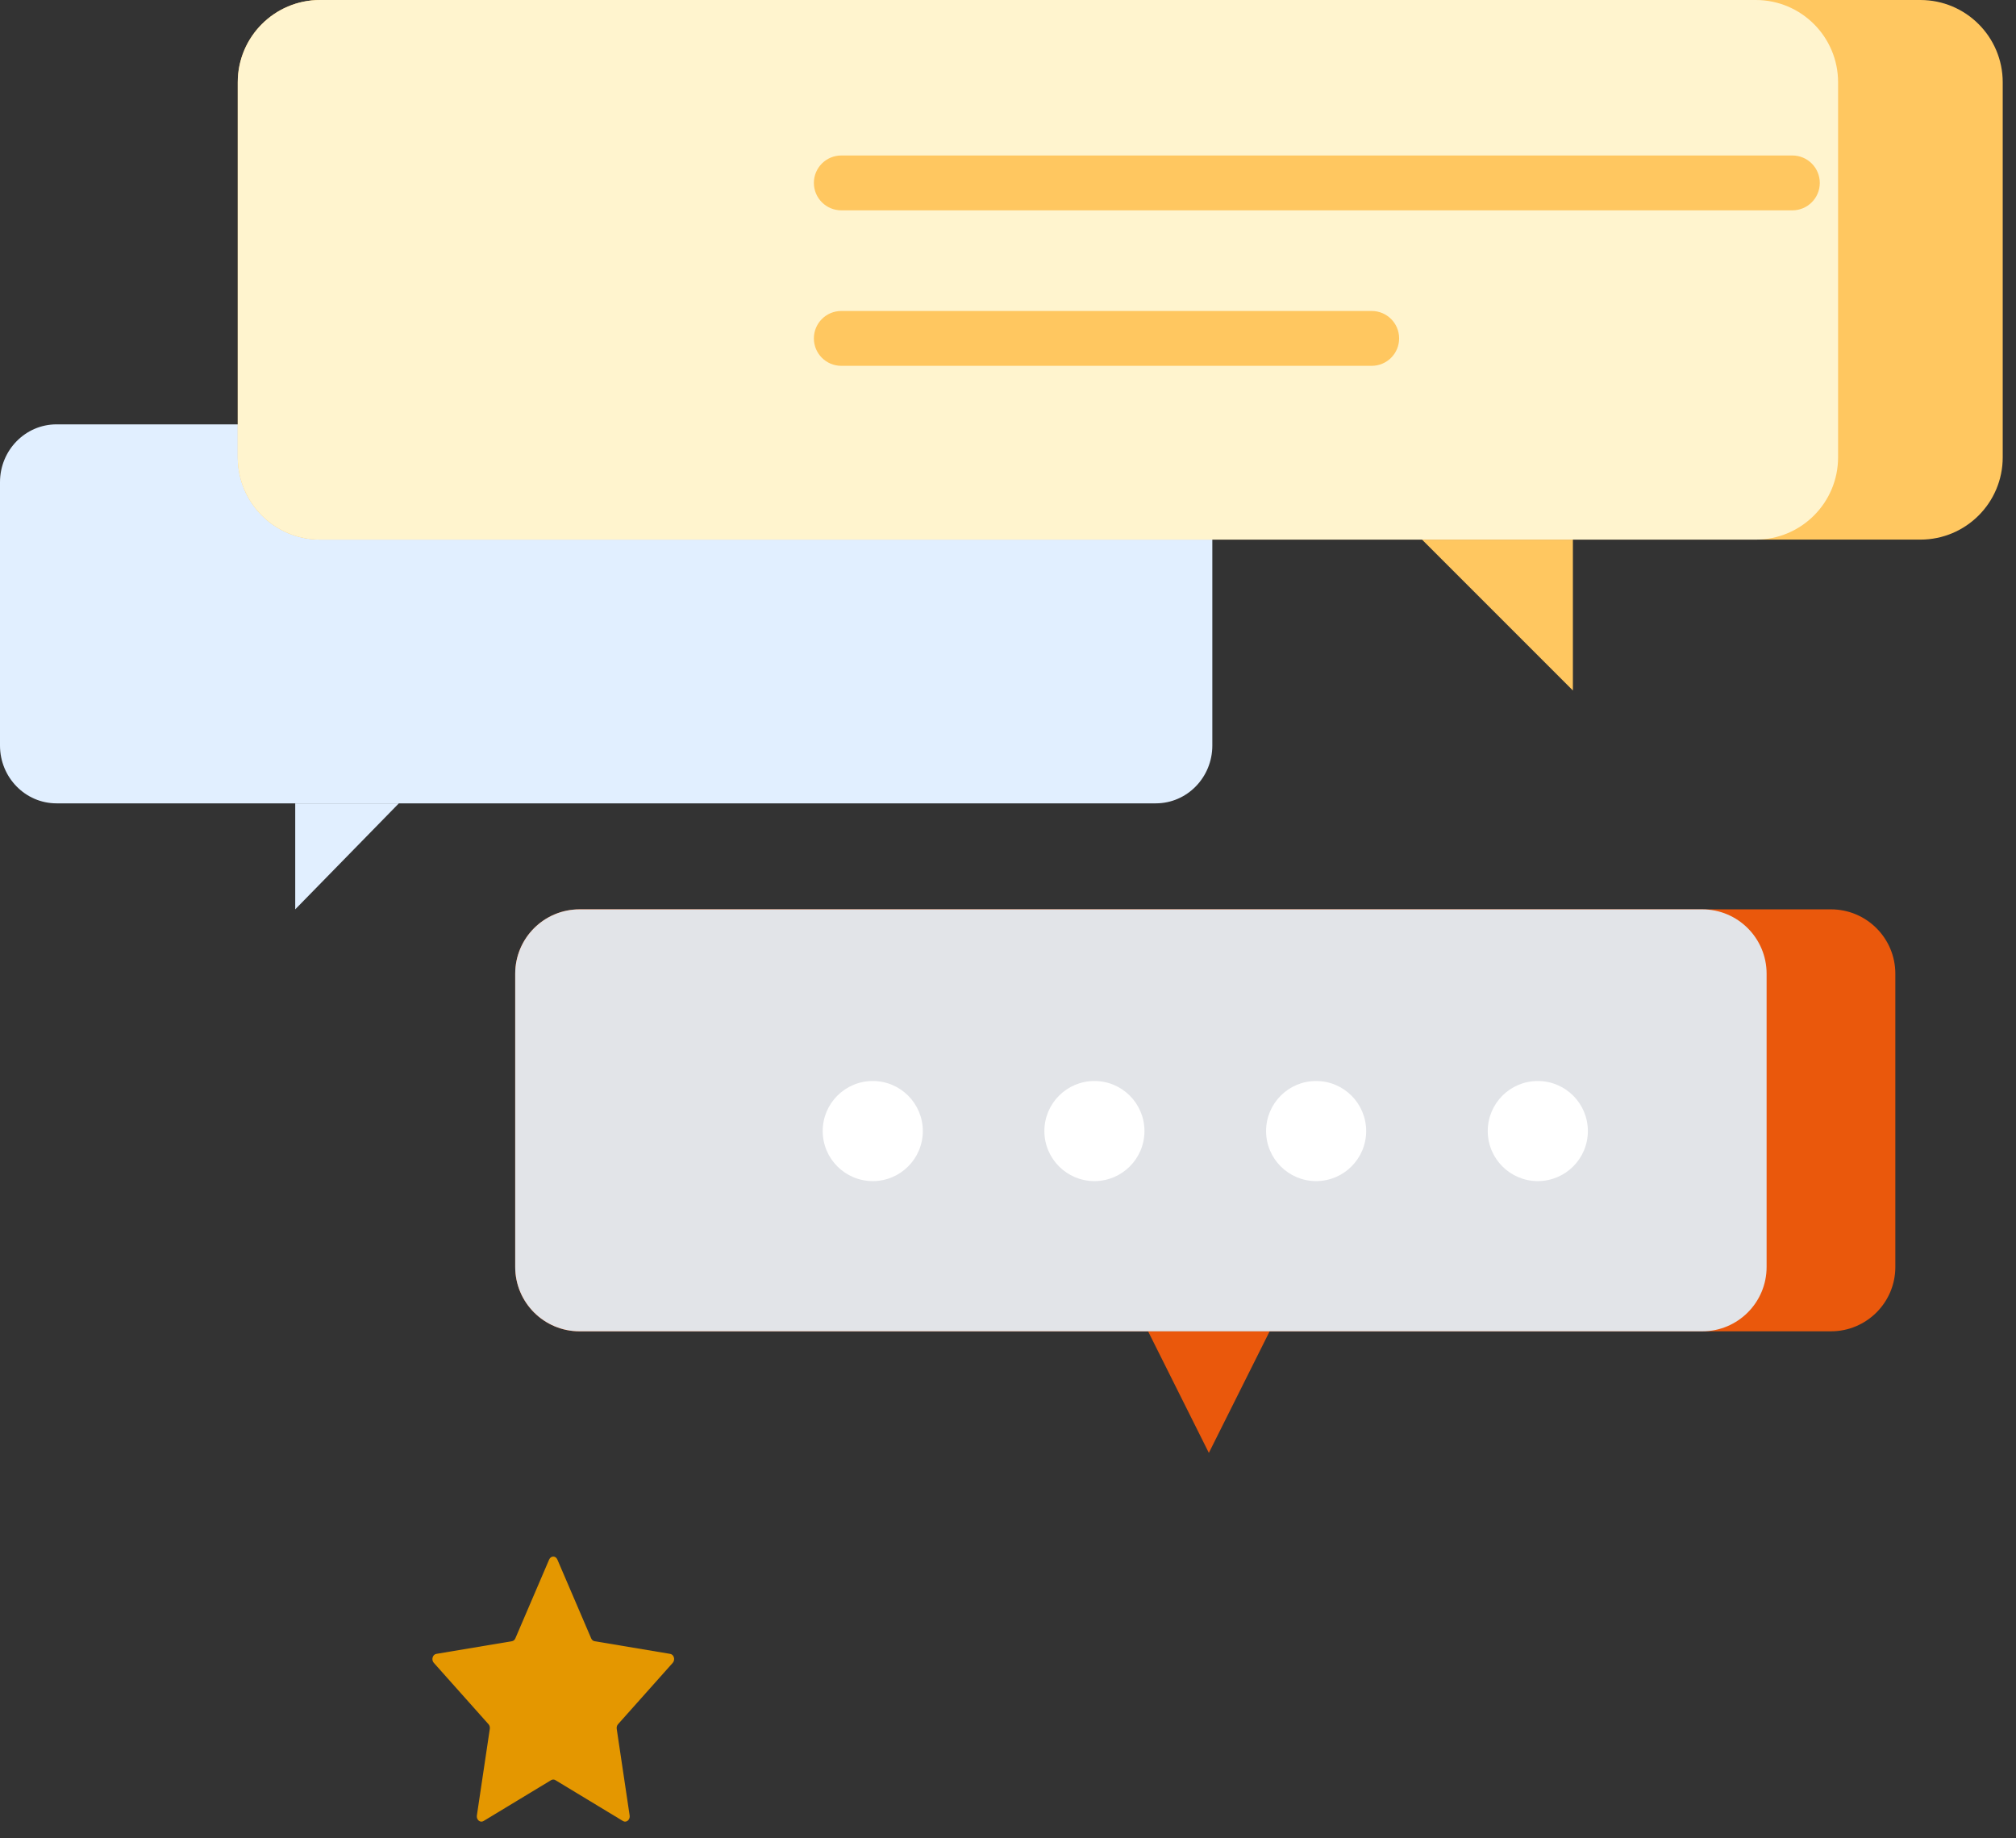 <svg width="68" height="62" viewBox="0 0 68 62" fill="none" xmlns="http://www.w3.org/2000/svg">
<rect x="0" y="0" width="68" height="62" fill="#333333" stroke="none"/>
<path d="M40.892 16.262C40.892 15.185 40.038 14.312 38.985 14.312H1.907C0.854 14.312 -0 15.185 -0 16.262V25.144C-0 26.221 0.854 27.094 1.907 27.094H38.985C40.038 27.094 40.892 26.221 40.892 25.144V16.262Z" fill="#E1EFFF"/>
<path d="M9.958 30.669L13.454 27.094H9.958V30.669Z" fill="#E1EFFF"/>
<path d="M8.02 2.776C8.02 1.243 9.262 0 10.796 0H64.775C66.309 0 67.552 1.243 67.552 2.776V15.423C67.552 16.956 66.309 18.199 64.775 18.199H10.796C9.262 18.199 8.02 16.956 8.02 15.423V2.776Z" fill="#FFC760"/>
<path d="M53.054 23.288L47.965 18.199H53.054V23.288Z" fill="#FFC760"/>
<path d="M8.02 2.776C8.02 1.243 9.262 0 10.796 0H59.223C60.756 0 61.999 1.243 61.999 2.776V15.423C61.999 16.956 60.756 18.199 59.223 18.199H10.796C9.262 18.199 8.02 16.956 8.02 15.423V2.776Z" fill="#FFF4CE"/>
<path fill-rule="evenodd" clip-rule="evenodd" d="M18.733 60.037C18.689 60.01 18.635 60.01 18.59 60.037L16.309 61.417C16.196 61.485 16.064 61.374 16.085 61.23L16.521 58.308C16.53 58.25 16.513 58.191 16.477 58.151L14.632 56.081C14.54 55.979 14.591 55.8 14.717 55.779L17.267 55.352C17.317 55.344 17.361 55.308 17.383 55.255L18.523 52.597C18.58 52.465 18.743 52.465 18.8 52.597L19.94 55.255C19.963 55.308 20.006 55.344 20.056 55.352L22.606 55.779C22.733 55.8 22.783 55.979 22.692 56.081L20.847 58.151C20.81 58.191 20.794 58.25 20.802 58.308L21.238 61.23C21.259 61.374 21.127 61.485 21.014 61.417L18.733 60.037Z" fill="#E49700"/>
<path d="M27.452 6.169C27.452 5.658 27.866 5.244 28.378 5.244H60.457C60.968 5.244 61.382 5.658 61.382 6.169C61.382 6.68 60.968 7.094 60.457 7.094H28.378C27.866 7.094 27.452 6.68 27.452 6.169Z" fill="#FFC760"/>
<path d="M27.452 11.413C27.452 10.902 27.866 10.488 28.378 10.488H46.268C46.779 10.488 47.193 10.902 47.193 11.413C47.193 11.924 46.779 12.338 46.268 12.338H28.378C27.866 12.338 27.452 11.924 27.452 11.413Z" fill="#FFC760"/>
<path d="M40.775 49L38.725 44.9H42.825L40.775 49Z" fill="#ea580c"/>
<path d="M17.378 32.84C17.378 31.641 18.35 30.669 19.549 30.669H61.759C62.958 30.669 63.93 31.641 63.93 32.84V42.729C63.93 43.928 62.958 44.9 61.759 44.9H19.549C18.35 44.9 17.378 43.928 17.378 42.729V32.84Z" fill="#ea580c"/>
<path d="M17.378 32.84C17.378 31.641 18.35 30.669 19.549 30.669H57.418C58.617 30.669 59.588 31.641 59.588 32.84V42.729C59.588 43.928 58.617 44.9 57.418 44.9H19.549C18.35 44.9 17.378 43.928 17.378 42.729V32.84Z" fill="#E2E4E8"/>
<path d="M31.127 38.146C31.127 39.078 30.371 39.834 29.439 39.834C28.506 39.834 27.75 39.078 27.75 38.146C27.75 37.214 28.506 36.458 29.439 36.458C30.371 36.458 31.127 37.214 31.127 38.146Z" fill="white"/>
<path d="M38.603 38.146C38.603 39.078 37.847 39.834 36.915 39.834C35.983 39.834 35.227 39.078 35.227 38.146C35.227 37.214 35.983 36.458 36.915 36.458C37.847 36.458 38.603 37.214 38.603 38.146Z" fill="white"/>
<path d="M46.081 38.146C46.081 39.078 45.325 39.834 44.393 39.834C43.461 39.834 42.705 39.078 42.705 38.146C42.705 37.214 43.461 36.458 44.393 36.458C45.325 36.458 46.081 37.214 46.081 38.146Z" fill="white"/>
<path d="M53.559 38.146C53.559 39.078 52.803 39.834 51.87 39.834C50.938 39.834 50.182 39.078 50.182 38.146C50.182 37.214 50.938 36.458 51.87 36.458C52.803 36.458 53.559 37.214 53.559 38.146Z" fill="white"/>
</svg>
